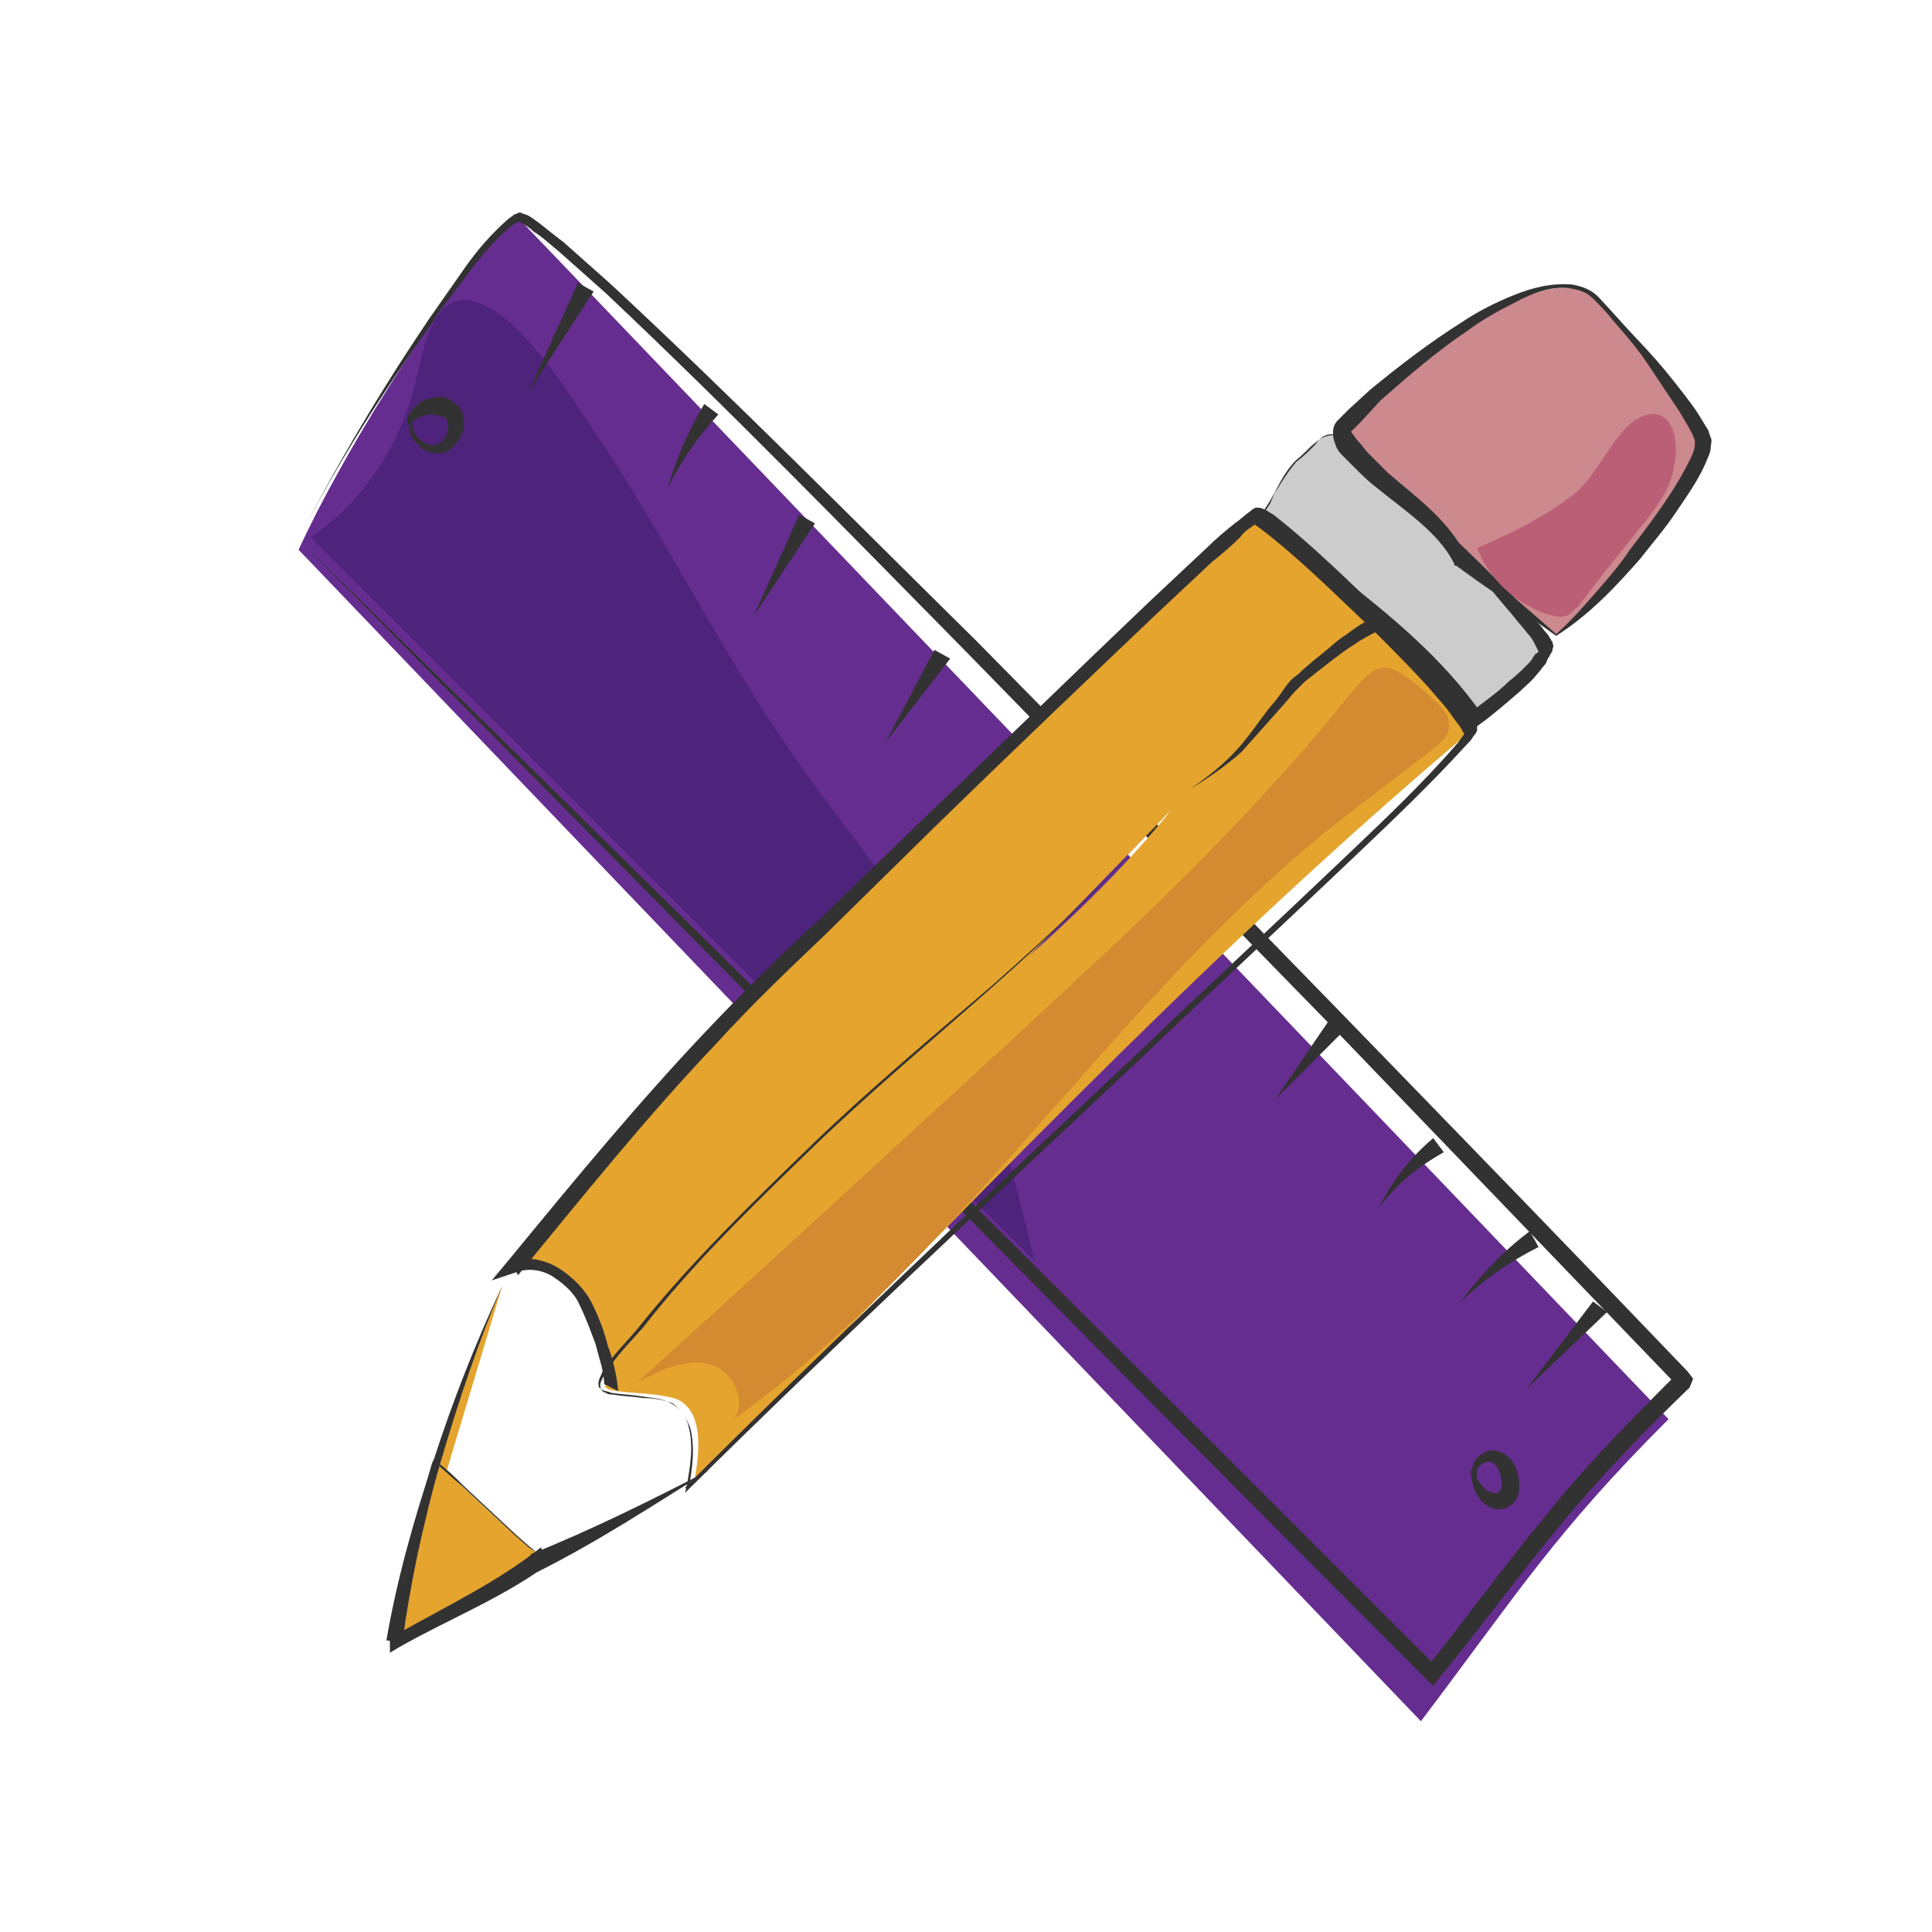 <?xml version="1.0" encoding="utf-8"?>
<!-- Generator: Adobe Illustrator 22.1.0, SVG Export Plug-In . SVG Version: 6.00 Build 0)  -->
<svg version="1.1" xmlns="http://www.w3.org/2000/svg" xmlns:xlink="http://www.w3.org/1999/xlink" x="0px" y="0px"
	 viewBox="0 0 110 110" style="enable-background:new 0 0 110 110;" xml:space="preserve">
<style type="text/css">
	.st0{clip-path:url(#SVGID_2_);}
	.st1{clip-path:url(#SVGID_4_);fill:#83B950;}
	.st2{clip-path:url(#SVGID_6_);}
	.st3{clip-path:url(#SVGID_8_);fill:#757581;}
	.st4{clip-path:url(#SVGID_10_);}
	.st5{clip-path:url(#SVGID_12_);fill:#83B950;}
	.st6{clip-path:url(#SVGID_14_);}
	.st7{clip-path:url(#SVGID_16_);fill:#757581;}
	.st8{fill:#666666;}
	.st9{clip-path:url(#SVGID_18_);}
	.st10{clip-path:url(#SVGID_20_);fill:#83B950;}
	.st11{clip-path:url(#SVGID_22_);}
	.st12{clip-path:url(#SVGID_24_);fill:#757581;}
	.st13{clip-path:url(#SVGID_26_);}
	.st14{clip-path:url(#SVGID_28_);fill:#83B950;}
	.st15{clip-path:url(#SVGID_30_);}
	.st16{clip-path:url(#SVGID_32_);fill:#757581;}
	.st17{fill:#8D5296;}
	.st18{fill:#1F1D1E;}
	.st19{clip-path:url(#SVGID_34_);}
	.st20{clip-path:url(#SVGID_36_);fill:#83B950;}
	.st21{clip-path:url(#SVGID_38_);}
	.st22{clip-path:url(#SVGID_40_);fill:#757581;}
	.st23{fill:#7BA74E;stroke:#83B950;stroke-miterlimit:10;}
	.st24{clip-path:url(#SVGID_42_);}
	.st25{clip-path:url(#SVGID_44_);fill:#83B950;}
	.st26{clip-path:url(#SVGID_46_);}
	.st27{clip-path:url(#SVGID_48_);fill:#757581;}
	.st28{fill:#83B950;}
	.st29{clip-path:url(#SVGID_50_);}
	.st30{clip-path:url(#SVGID_52_);fill:#83B950;}
	.st31{clip-path:url(#SVGID_54_);}
	.st32{clip-path:url(#SVGID_56_);fill:#757581;}
	.st33{fill:#545454;}
	.st34{clip-path:url(#SVGID_58_);}
	.st35{clip-path:url(#SVGID_60_);fill:#83B950;}
	.st36{clip-path:url(#SVGID_62_);}
	.st37{clip-path:url(#SVGID_64_);fill:#757581;}
	.st38{fill:#F9F9F9;}
	.st39{fill:none;stroke:#0090CF;stroke-width:5;stroke-miterlimit:10;}
	.st40{fill:#0090CF;}
	.st41{fill:none;stroke:#0090CF;stroke-width:2;stroke-miterlimit:10;}
	.st42{fill:none;stroke:#1F8174;stroke-width:5;stroke-miterlimit:10;}
	.st43{fill:#1F8174;}
	.st44{fill:none;stroke:#FF6F4A;stroke-width:5;stroke-miterlimit:10;}
	.st45{fill:#FF6F4A;}
	.st46{fill:none;stroke:#99ABB2;stroke-width:2;stroke-miterlimit:10;}
	.st47{fill:#FFD41C;}
	.st48{fill:none;stroke:#FFD41C;stroke-width:5;stroke-miterlimit:10;}
	.st49{fill:none;stroke:#BA1965;stroke-width:5;stroke-miterlimit:10;}
	.st50{fill:#BA1965;}
	.st51{fill:#4D4D4D;}
	.st52{fill:none;stroke:#0090CF;stroke-miterlimit:10;}
	.st53{fill:none;stroke:#FF6F4A;stroke-miterlimit:10;}
	.st54{fill:none;stroke:#1F8174;stroke-miterlimit:10;}
	.st55{fill:none;stroke:#FFD41C;stroke-miterlimit:10;}
	.st56{fill:none;stroke:#BA1965;stroke-miterlimit:10;}
	.st57{fill:none;stroke:#99ABB2;stroke-width:2;stroke-miterlimit:10;stroke-dasharray:2,2;}
	.st58{fill:#99ABB2;}
	.st59{fill:#D5E3EF;}
	.st60{fill:#B0C4D9;}
	.st61{fill:#F79548;}
	.st62{fill:#FCBB76;}
	.st63{fill:#99B4CD;}
	.st64{fill:#6C9ABB;}
	.st65{fill:#70B7E5;}
	.st66{fill:#F04B4D;}
	.st67{fill:#4C9CD6;}
	.st68{fill:#F04D4E;}
	.st69{fill:#DB343F;}
	.st70{fill:#ECF0F9;}
	.st71{fill:#F26A56;}
	.st72{fill:#6E18FF;}
	.st73{fill:none;stroke:#000000;stroke-miterlimit:10;}
	.st74{fill:none;stroke:#000000;stroke-miterlimit:10;stroke-dasharray:2.016,2.016;}
	.st75{fill:none;stroke:#000000;stroke-miterlimit:10;stroke-dasharray:2,2;}
	.st76{fill:none;stroke:#6E18FF;stroke-miterlimit:10;}
	.st77{fill:#464655;}
	.st78{fill:#FFFFFF;}
	.st79{fill:#BEC8DC;}
	.st80{fill:#AFBBD0;}
	.st81{fill:#96A5B9;}
	.st82{fill:#E4EAF6;}
	.st83{fill:#FF6469;}
	.st84{fill:none;stroke:#000000;stroke-miterlimit:10;stroke-dasharray:2.025,2.025;}
	.st85{fill:none;stroke:#6E18FF;stroke-miterlimit:10;stroke-dasharray:2.025,2.025;}
	.st86{fill:#F1E00F;}
	.st87{fill:#C52171;}
	.st88{fill:none;stroke:#FBFAE1;stroke-miterlimit:10;}
	.st89{fill:#4C9E81;}
	.st90{fill:#2F5B46;}
	.st91{fill:#2090BC;}
	.st92{fill:#097189;}
	.st93{fill:#33AEE1;}
	.st94{fill:none;stroke:#1F1D1E;stroke-miterlimit:10;}
	.st95{fill:#89C8E9;}
	.st96{fill:#CBE5EB;}
	.st97{fill:#E4E3B2;}
	.st98{fill:#241622;}
	.st99{fill:#662D91;}
	.st100{fill:#4E237C;}
	.st101{fill:#333233;}
	.st102{fill:#CC898E;}
	.st103{fill:#CCCCCC;}
	.st104{fill:#E4A42E;}
	.st105{fill:#D38A31;}
	.st106{fill:#BB5F77;}
	.st107{fill:#FCF7FA;}
</style>
<g id="Capa_1">
</g>
<g id="pintura">
</g>
<g id="detalles">
</g>
<g id="ilustracion">
	<g>
		<path class="st99" d="M17,31.3L80.9,98c5.6-7.4,7.6-10.7,14.1-17.2L29.3,12.2C24.2,18.1,19.3,26.3,17,31.3z"/>
		<path class="st100" d="M45.3,43.2c2.5,3.6,5.4,6.9,7.5,10.7c3.1,5.5,4.6,11.7,6.1,17.9L17.7,30.6c2.6-1.8,4.6-4.5,5.6-7.6
			c0.8-2.3,1-7.2,4.3-5.6c2.6,1.2,5.2,5.7,6.8,8C38.2,31.2,41.3,37.5,45.3,43.2z"/>
		<g>
			<path class="st101" d="M17,30.7l32.6,32.1C60.4,73.5,71.1,84.2,81.9,95l-0.7,0c2.3-2.9,4.4-5.8,6.8-8.7c2.3-2.9,4.9-5.5,7.5-8.1
				l0,0.7L75.4,58L55.1,37.2c-6.8-6.9-13.5-13.8-20.6-20.5c-0.9-0.8-1.8-1.6-2.7-2.4c-0.5-0.4-0.9-0.8-1.4-1.1
				c-0.2-0.2-0.5-0.4-0.7-0.5c-0.1-0.1-0.1-0.1-0.3,0c-0.1,0-0.2,0.1-0.3,0.2c-0.9,0.7-1.7,1.7-2.4,2.6c-0.7,1-1.5,1.9-2.1,2.9
				C21.8,22.3,19.2,26.4,17,30.7z M17,30.7c2.2-4.3,4.7-8.5,7.4-12.5c0.7-1,1.4-2,2.1-3c0.7-1,1.5-1.9,2.4-2.7
				c0.1-0.1,0.3-0.2,0.4-0.3c0.1,0,0.2-0.1,0.3-0.1c0.1,0,0.2,0.1,0.3,0.1c0.3,0.1,0.5,0.3,0.8,0.5c0.5,0.4,1,0.8,1.4,1.1
				c0.9,0.8,1.8,1.6,2.7,2.4c7.1,6.6,13.9,13.5,20.8,20.3c6.8,6.9,13.6,13.8,20.3,20.7c6.7,6.9,13.5,13.9,20.2,20.9l0.3,0.4L96.2,79
				c-2.6,2.5-5.2,5.2-7.5,8c-2.3,2.8-4.5,5.8-6.8,8.6L81.6,96l-0.4-0.4C70.4,84.8,59.7,74,49,63.1L17,30.7z"/>
		</g>
		<g>
			<polygon class="st101" points="33.8,16.6 30.1,22.3 32.9,16.1 			"/>
		</g>
		<g>
			<path class="st101" d="M40.9,23.6c-1.1,1.2-2.1,2.6-2.9,4.2c0.5-1.7,1.2-3.3,2.1-4.8L40.9,23.6z"/>
		</g>
		<g>
			<polygon class="st101" points="46.4,29.8 42.9,35.1 45.5,29.3 			"/>
		</g>
		<g>
			<polygon class="st101" points="54.1,37.5 50.4,42.3 53.2,37 			"/>
		</g>
		<g>
			<path class="st101" d="M61.3,44.8c-1.1,1.3-2.4,2.4-3.8,3.3c1.2-1.2,2.2-2.5,3-3.9L61.3,44.8z"/>
		</g>
		<g>
			<polygon class="st101" points="69.1,52.1 63.8,57.1 68.4,51.5 			"/>
		</g>
		<g>
			<polygon class="st101" points="76.4,58.8 72.6,62.6 75.6,58.2 			"/>
		</g>
		<g>
			<path class="st101" d="M82.2,65.6c-1.4,0.8-2.7,1.8-3.7,3.2c0.7-1.5,1.8-2.9,3.1-4L82.2,65.6z"/>
		</g>
		<g>
			<path class="st101" d="M87.6,71c-1.6,0.8-3.2,1.9-4.5,3.2c1.1-1.5,2.4-2.9,4-4.1L87.6,71z"/>
		</g>
		<g>
			<polygon class="st101" points="91.5,74.7 86.9,79.1 90.7,74.1 			"/>
		</g>
		<g>
			<path class="st101" d="M23.5,23.9c-0.1,0.4,0.1,0.9,0.4,1.1c0.3,0.3,0.7,0.4,1,0.3c0.3-0.1,0.5-0.4,0.6-0.8
				c0.1-0.3-0.1-0.7-0.2-0.8l0.1,0.1c-0.3-0.1-0.6-0.2-1-0.2c-0.4,0.1-0.8,0.2-1.1,0.6l-0.1,0c-0.1-0.6,0.4-1.1,0.9-1.4
				c0.3-0.1,0.6-0.2,0.9-0.2c0.3,0,0.7,0.1,0.9,0.4l0.1,0l0,0c0.5,0.5,0.5,1.2,0.3,1.7c-0.2,0.5-0.6,1-1.2,1.1
				c-0.6,0.1-1.1-0.2-1.4-0.6C23.3,24.9,23.2,24.3,23.5,23.9L23.5,23.9z"/>
		</g>
		<g>
			<path class="st101" d="M83.7,83.6c0.3,0.4,0.4,0.7,0.7,1c0.2,0.3,0.5,0.4,0.7,0.4c0.2,0,0.3-0.1,0.3-0.1c0,0,0.1-0.2,0.1-0.4
				c0-0.5-0.2-1-0.5-1.2c-0.1-0.2-1.1,0-0.9,0.8l-0.1,0.1c-0.3-0.3-0.2-0.9,0.1-1.2c0.3-0.3,0.7-0.5,1.1-0.4c0.9,0.2,1.3,1.1,1.3,2
				c0,0.4-0.1,0.9-0.5,1.1c-0.3,0.3-0.9,0.3-1.2,0.1C83.9,85.3,83.8,84.4,83.7,83.6L83.7,83.6z"/>
		</g>
	</g>
	<g>
		<g>
			<path class="st102" d="M88.6,36.2C91,34.6,97.5,26.6,97,25c-0.3-0.9-2.7-4.1-3.3-4.8c-0.4-0.5-2.3-2.6-2.7-3.1
				C88,14,79.1,21.8,76.8,24c-0.2,0.1-0.3,0.3-0.4,0.5c-0.1,0.3,0.1,0.6,0.3,0.9c1.9,2.5,5.1,3.8,6.4,6.6L88.6,36.2z"/>
			<path class="st103" d="M76.2,24.8c-1-0.2-1.4,0.6-2.2,1.2c-0.9,0.7-1.7,2.6-2,3c-0.6,1,8,6,12,12c0,0,4-3,4-4
				C88,35.6,76.8,24.9,76.2,24.8z"/>
			<g>
				<g>
					<path class="st104" d="M34.9,78.8c0-1.1-0.9-3.5-1.3-4.5c-0.7-1.6-2.5-2.9-4.2-2.4c5.5-6.7,10.1-12.4,17.2-19l25.2-23.7
						L84,41.4C67.7,55.1,54.2,69.8,39.5,84.5c0.3-1.6,0.6-3.8-0.7-4.7c-0.9-0.6-4-0.4-4.3-0.8c-0.4-0.8,1.9-3,2.3-3.6
						c3-3.8,6.4-7,9.9-10.4c6.6-6.4,14.2-11.7,20-18.9"/>
					<path class="st104" d="M22.5,93.5c1.1-7.9,4.6-17,6.1-20.3"/>
					<path class="st104" d="M31,88.6c-2.7,2-5.6,3.3-8.5,4.9c0-2.3,1.1-5.7,2.3-10.2C25.4,83.6,30.6,88.9,31,88.6z"/>
					<path class="st104" d="M30.4,89c3.3-1.5,6.9-3.5,10-5.3"/>
					<path class="st104" d="M78.4,35.5c-1,0.3-4.3,3-5,3.8c-2.5,3-2.9,3.9-5.7,5.7"/>
				</g>
				<g>
					<path class="st101" d="M34.4,78.8c0-0.7-0.3-1.5-0.5-2.3c-0.3-0.8-0.6-1.6-0.9-2.2c-0.3-0.7-0.9-1.2-1.5-1.6
						c-0.6-0.4-1.4-0.5-2-0.3L28,72.9l1-1.2c3.7-4.5,7.4-9,11.4-13.2c2-2.1,4.1-4.2,6.2-6.1l6.3-6.1c4.2-4,8.4-8.1,12.6-12.1l3.2-3
						c0.5-0.5,1.1-1,1.6-1.4c0.3-0.2,0.6-0.5,0.9-0.7c0.1-0.1,0.1-0.1,0.3-0.2c0.4,0,0.4,0.1,0.5,0.1c0.2,0.1,0.3,0.2,0.5,0.3
						c2.3,1.8,4.4,3.9,6.5,5.9c1,1,2,2.1,3,3.2c0.5,0.5,1,1.1,1.4,1.7c0.2,0.3,0.4,0.6,0.6,1c0,0.1,0,0.1,0.1,0.2l0,0.1
						c0,0,0,0.1,0,0.1l0,0.1c-0.1,0.2-0.1,0.2-0.2,0.3c-0.1,0.2-0.2,0.3-0.4,0.5c-2,2.2-4.1,4.2-6.2,6.2c-4.2,4-8.5,8-12.7,12
						c-8.5,8-17,15.9-25.3,24.1l-0.3,0.3l0.1-0.4c0.2-1.1,0.4-2.3,0.1-3.4c-0.1-0.5-0.5-1-0.9-1.3c-0.5-0.2-1.1-0.3-1.7-0.3
						c-0.6-0.1-1.2-0.1-1.7-0.2c-0.1,0-0.3,0-0.4-0.1c-0.1,0-0.2-0.1-0.2-0.1c-0.1-0.1-0.1-0.2-0.2-0.2c-0.1-0.4,0.1-0.6,0.2-0.9
						c0.6-1,1.5-1.8,2.2-2.7c2.9-3.6,6.3-6.9,9.6-10.1c3.3-3.2,6.9-6.2,10.4-9.2c3.5-3.1,6.9-6.2,9.8-9.8c-2.9,3.6-6.3,6.8-9.8,9.9
						c-3.5,3.1-7,6-10.4,9.3c-3.3,3.2-6.7,6.5-9.5,10.1c-0.8,0.9-1.6,1.7-2.2,2.7c-0.1,0.2-0.3,0.5-0.2,0.7c0,0.2,0.4,0.2,0.6,0.3
						c0.6,0.1,1.1,0.1,1.7,0.2c0.6,0.1,1.2,0.1,1.7,0.4c0.6,0.3,0.9,0.9,1.1,1.4c0.3,1.2,0.1,2.4-0.1,3.5l-0.2-0.1
						c8.2-8.2,16.7-16.2,25.2-24.2c4.2-4,8.5-8,12.7-12c2.1-2,4.2-4,6.1-6.2c0.2-0.3,0.5-0.6,0.3-0.6c-0.1-0.3-0.4-0.6-0.6-0.9
						c-0.4-0.6-0.9-1.1-1.4-1.7c-1-1.1-2-2.1-3-3.1c-2.1-2-4.2-4.1-6.4-5.8c-0.1-0.1-0.3-0.2-0.4-0.3c0,0-0.2,0,0-0.1
						c0,0-0.1,0-0.1,0.1c-0.3,0.2-0.6,0.4-0.8,0.7c-0.5,0.5-1.1,1-1.6,1.4l-3.2,3c-4.2,4-8.4,8-12.6,12.1l-6.2,6.1
						c-2.1,2-4.2,4-6.2,6.2c-4,4.2-7.6,8.7-11.3,13.2l-0.5-0.8c0.9-0.3,2-0.1,2.8,0.4c0.8,0.5,1.5,1.2,1.9,2
						c0.4,0.8,0.7,1.6,0.9,2.4c0.3,0.8,0.5,1.6,0.6,2.6L34.4,78.8z"/>
				</g>
				<g>
					<path class="st101" d="M31.3,89c-2.7,2-5.8,3.2-8.6,4.8l-0.5,0.3l0-0.6c0.1-1.8,0.6-3.5,1-5.2l1.4-5l0.1-0.2l0.1,0.1
						c0.6,0.4,1.1,0.9,1.6,1.4l1.5,1.4l1.5,1.4l0.8,0.7c0.3,0.2,0.5,0.5,0.8,0.6L31.3,89z M31,88.6c-0.3-0.1-0.6-0.3-0.9-0.5
						l-0.8-0.7l-1.5-1.4l-1.5-1.4c-0.5-0.4-1-0.9-1.5-1.3l0.2-0.1l-1.2,5.1c-0.4,1.7-0.8,3.4-0.8,5.1l-0.5-0.3c2.8-1.6,5.8-3,8.3-5
						L31,88.6z"/>
				</g>
				<g>
					<path class="st101" d="M22,93.4c0.6-3.5,1.6-7,2.7-10.3c1.1-3.4,2.4-6.7,3.9-9.9c-1.4,3.3-2.5,6.6-3.5,10
						c-1,3.4-1.7,6.8-2.2,10.3L22,93.4z"/>
				</g>
				<g>
					<path class="st101" d="M30.2,88.5c3.5-1.4,6.9-3.1,10.2-4.8c-3.2,2-6.4,4.1-9.8,5.8L30.2,88.5z"/>
				</g>
				<g>
					<path class="st101" d="M78.5,35.9c-0.4,0.2-1,0.5-1.4,0.8c-0.5,0.3-1,0.7-1.4,1c-0.5,0.4-0.9,0.7-1.4,1.1
						c-0.2,0.2-0.4,0.4-0.6,0.6l-0.6,0.7c-0.8,0.9-1.6,1.8-2.4,2.7c-0.9,0.8-1.9,1.5-2.9,2.1c1-0.7,1.9-1.4,2.7-2.3
						c0.8-0.9,1.4-1.9,2.2-2.8l0.5-0.7c0.2-0.3,0.4-0.5,0.7-0.7c0.4-0.4,0.9-0.8,1.4-1.2c0.5-0.4,0.9-0.8,1.4-1.1
						c0.5-0.4,1-0.7,1.6-1L78.5,35.9z"/>
				</g>
			</g>
			<g>
				<path class="st101" d="M76.2,24.8c-0.5-0.1-1,0.1-1.3,0.4c-0.4,0.3-0.7,0.7-1.1,1c-0.7,0.7-1.1,1.6-1.5,2.5L72.1,29
					c-0.1,0.1-0.1,0.2,0,0.3c0.1,0.2,0.3,0.4,0.4,0.5c0.3,0.3,0.7,0.6,1.1,0.9l2.3,1.8c3.1,2.4,6.2,4.9,8.5,8.2l-0.7-0.1
					c0.7-0.6,1.5-1.1,2.2-1.8c0.4-0.3,0.7-0.6,1-0.9c0.2-0.2,0.3-0.3,0.4-0.5c0.1-0.1,0.1-0.2,0.2-0.2l0.1-0.1c0,0,0,0,0,0
					c0,0-0.1-0.2-0.2-0.4c-0.1-0.2-0.2-0.4-0.4-0.6c-0.3-0.4-0.6-0.7-0.9-1.1c-0.6-0.7-1.2-1.4-1.8-2.2c-1.3-1.4-2.6-2.8-3.9-4.2
					C79.1,27.3,77.7,25.9,76.2,24.8z M76.2,24.8c0.8,0.5,1.5,1.2,2.2,1.8l2.1,1.9c1.4,1.3,2.8,2.6,4.1,3.9c0.7,0.7,1.3,1.3,2,2
					c0.3,0.3,0.6,0.7,1,1.1c0.2,0.2,0.3,0.4,0.5,0.6c0.1,0.1,0.1,0.2,0.2,0.3c0,0.1,0.1,0.1,0.1,0.2c0,0.1,0.1,0.2,0,0.3
					c0,0.1,0,0.2-0.1,0.3l-0.1,0.2c-0.1,0.1-0.1,0.2-0.2,0.4c-0.2,0.2-0.3,0.4-0.5,0.6c-0.3,0.4-0.7,0.7-1,1
					c-0.7,0.6-1.5,1.3-2.2,1.8l-0.4,0.3l-0.3-0.4c-1.1-1.6-2.3-3-3.7-4.4c-1.4-1.4-2.8-2.7-4.3-4L73.4,31c-0.4-0.3-0.7-0.7-1.1-1
					c-0.2-0.2-0.3-0.4-0.4-0.6c0-0.1,0-0.1,0-0.2c0-0.1,0.1-0.2,0.1-0.2l0.2-0.3c0.5-0.8,1-1.7,1.6-2.4c0.4-0.3,0.7-0.6,1.1-1
					C75.2,24.8,75.7,24.6,76.2,24.8z"/>
			</g>
			<g>
				<path class="st101" d="M88.6,36.1c0.8-0.7,1.5-1.5,2.2-2.3c0.7-0.8,1.4-1.6,2-2.5c1.3-1.7,2.6-3.4,3.5-5.3
					c0.1-0.2,0.2-0.5,0.2-0.7c0-0.1,0-0.2,0-0.2c0-0.1-0.1-0.2-0.1-0.3c-0.2-0.4-0.5-0.9-0.8-1.4c-0.6-0.9-1.2-1.8-1.8-2.7
					c-0.6-0.9-1.3-1.7-2-2.5c-0.3-0.4-0.7-0.8-1.1-1.2c-0.4-0.4-0.8-0.5-1.4-0.6c-1-0.1-2.1,0.3-3,0.8c-1,0.5-1.9,1-2.7,1.6
					c-1.8,1.2-3.4,2.6-5,4L77.5,24c-0.2,0.2-0.4,0.4-0.5,0.5c-0.1,0.1-0.1,0,0,0.2c0.1,0.1,0.2,0.3,0.4,0.5c0.2,0.2,0.3,0.4,0.5,0.6
					c0.4,0.4,0.7,0.7,1.1,1.1c1.6,1.4,3.5,2.7,4.5,4.8l-0.1-0.1C85.1,33.1,86.8,34.5,88.6,36.1z M88.6,36.2c-1.8-1.3-3.8-2.6-5.7-4
					l-0.1,0l0-0.1c-0.9-1.8-2.8-3-4.5-4.4c-0.4-0.3-0.8-0.7-1.2-1.1c-0.2-0.2-0.4-0.4-0.6-0.6c-0.2-0.2-0.4-0.4-0.5-0.8
					c-0.1-0.2-0.1-0.4-0.1-0.6c0-0.3,0.1-0.5,0.3-0.7c0.3-0.3,0.4-0.4,0.6-0.6l1.2-1.1c1.7-1.4,3.4-2.7,5.3-3.9
					c0.9-0.6,1.9-1.1,2.9-1.5c1-0.4,2.1-0.7,3.3-0.6c0.6,0.1,1.1,0.3,1.5,0.7l1.1,1.2c0.7,0.8,1.5,1.6,2.2,2.4
					c0.7,0.8,1.4,1.7,2,2.5c0.3,0.4,0.6,0.9,0.9,1.4c0.1,0.1,0.1,0.3,0.2,0.5c0.1,0.2,0,0.4,0,0.6c0,0.3-0.2,0.6-0.3,0.9
					c-0.5,1.1-1.1,1.9-1.7,2.8c-0.6,0.9-1.3,1.7-2,2.6C92,33.4,90.5,35,88.6,36.2z"/>
			</g>
		</g>
		<path class="st105" d="M57.4,59.4c-7,6.4-14,12.9-21.1,19.3c1.3-0.7,2.7-1.4,4.2-1c1.4,0.4,2.2,2.6,1,3.3
			c13-9.2,21.5-23.4,33.8-33.5c2-1.6,4-3.1,6.1-4.7c0.5-0.4,1.2-0.9,1.1-1.6c0-0.5-0.4-0.9-0.8-1.3c-3.1-2.8-3.2-2.4-5.7,0.7
			c-1.9,2.3-3.9,4.5-6,6.7C65.9,51.6,61.6,55.5,57.4,59.4z"/>
		<path class="st106" d="M89.4,28.3c-1.6,1.2-3.4,2.1-5.3,2.9c0.7,1.8,2.2,3.2,4.1,3.8c0.4,0.1,0.8,0.2,1.1,0
			c0.2-0.1,0.3-0.3,0.5-0.4c1.2-1.6,2.5-3.2,3.7-4.7c0.8-1,1.6-2,1.8-3.3c0.4-1.7-0.2-3.7-2-2.8C91.9,24.5,90.9,27.3,89.4,28.3z"/>
	</g>
</g>
</svg>
